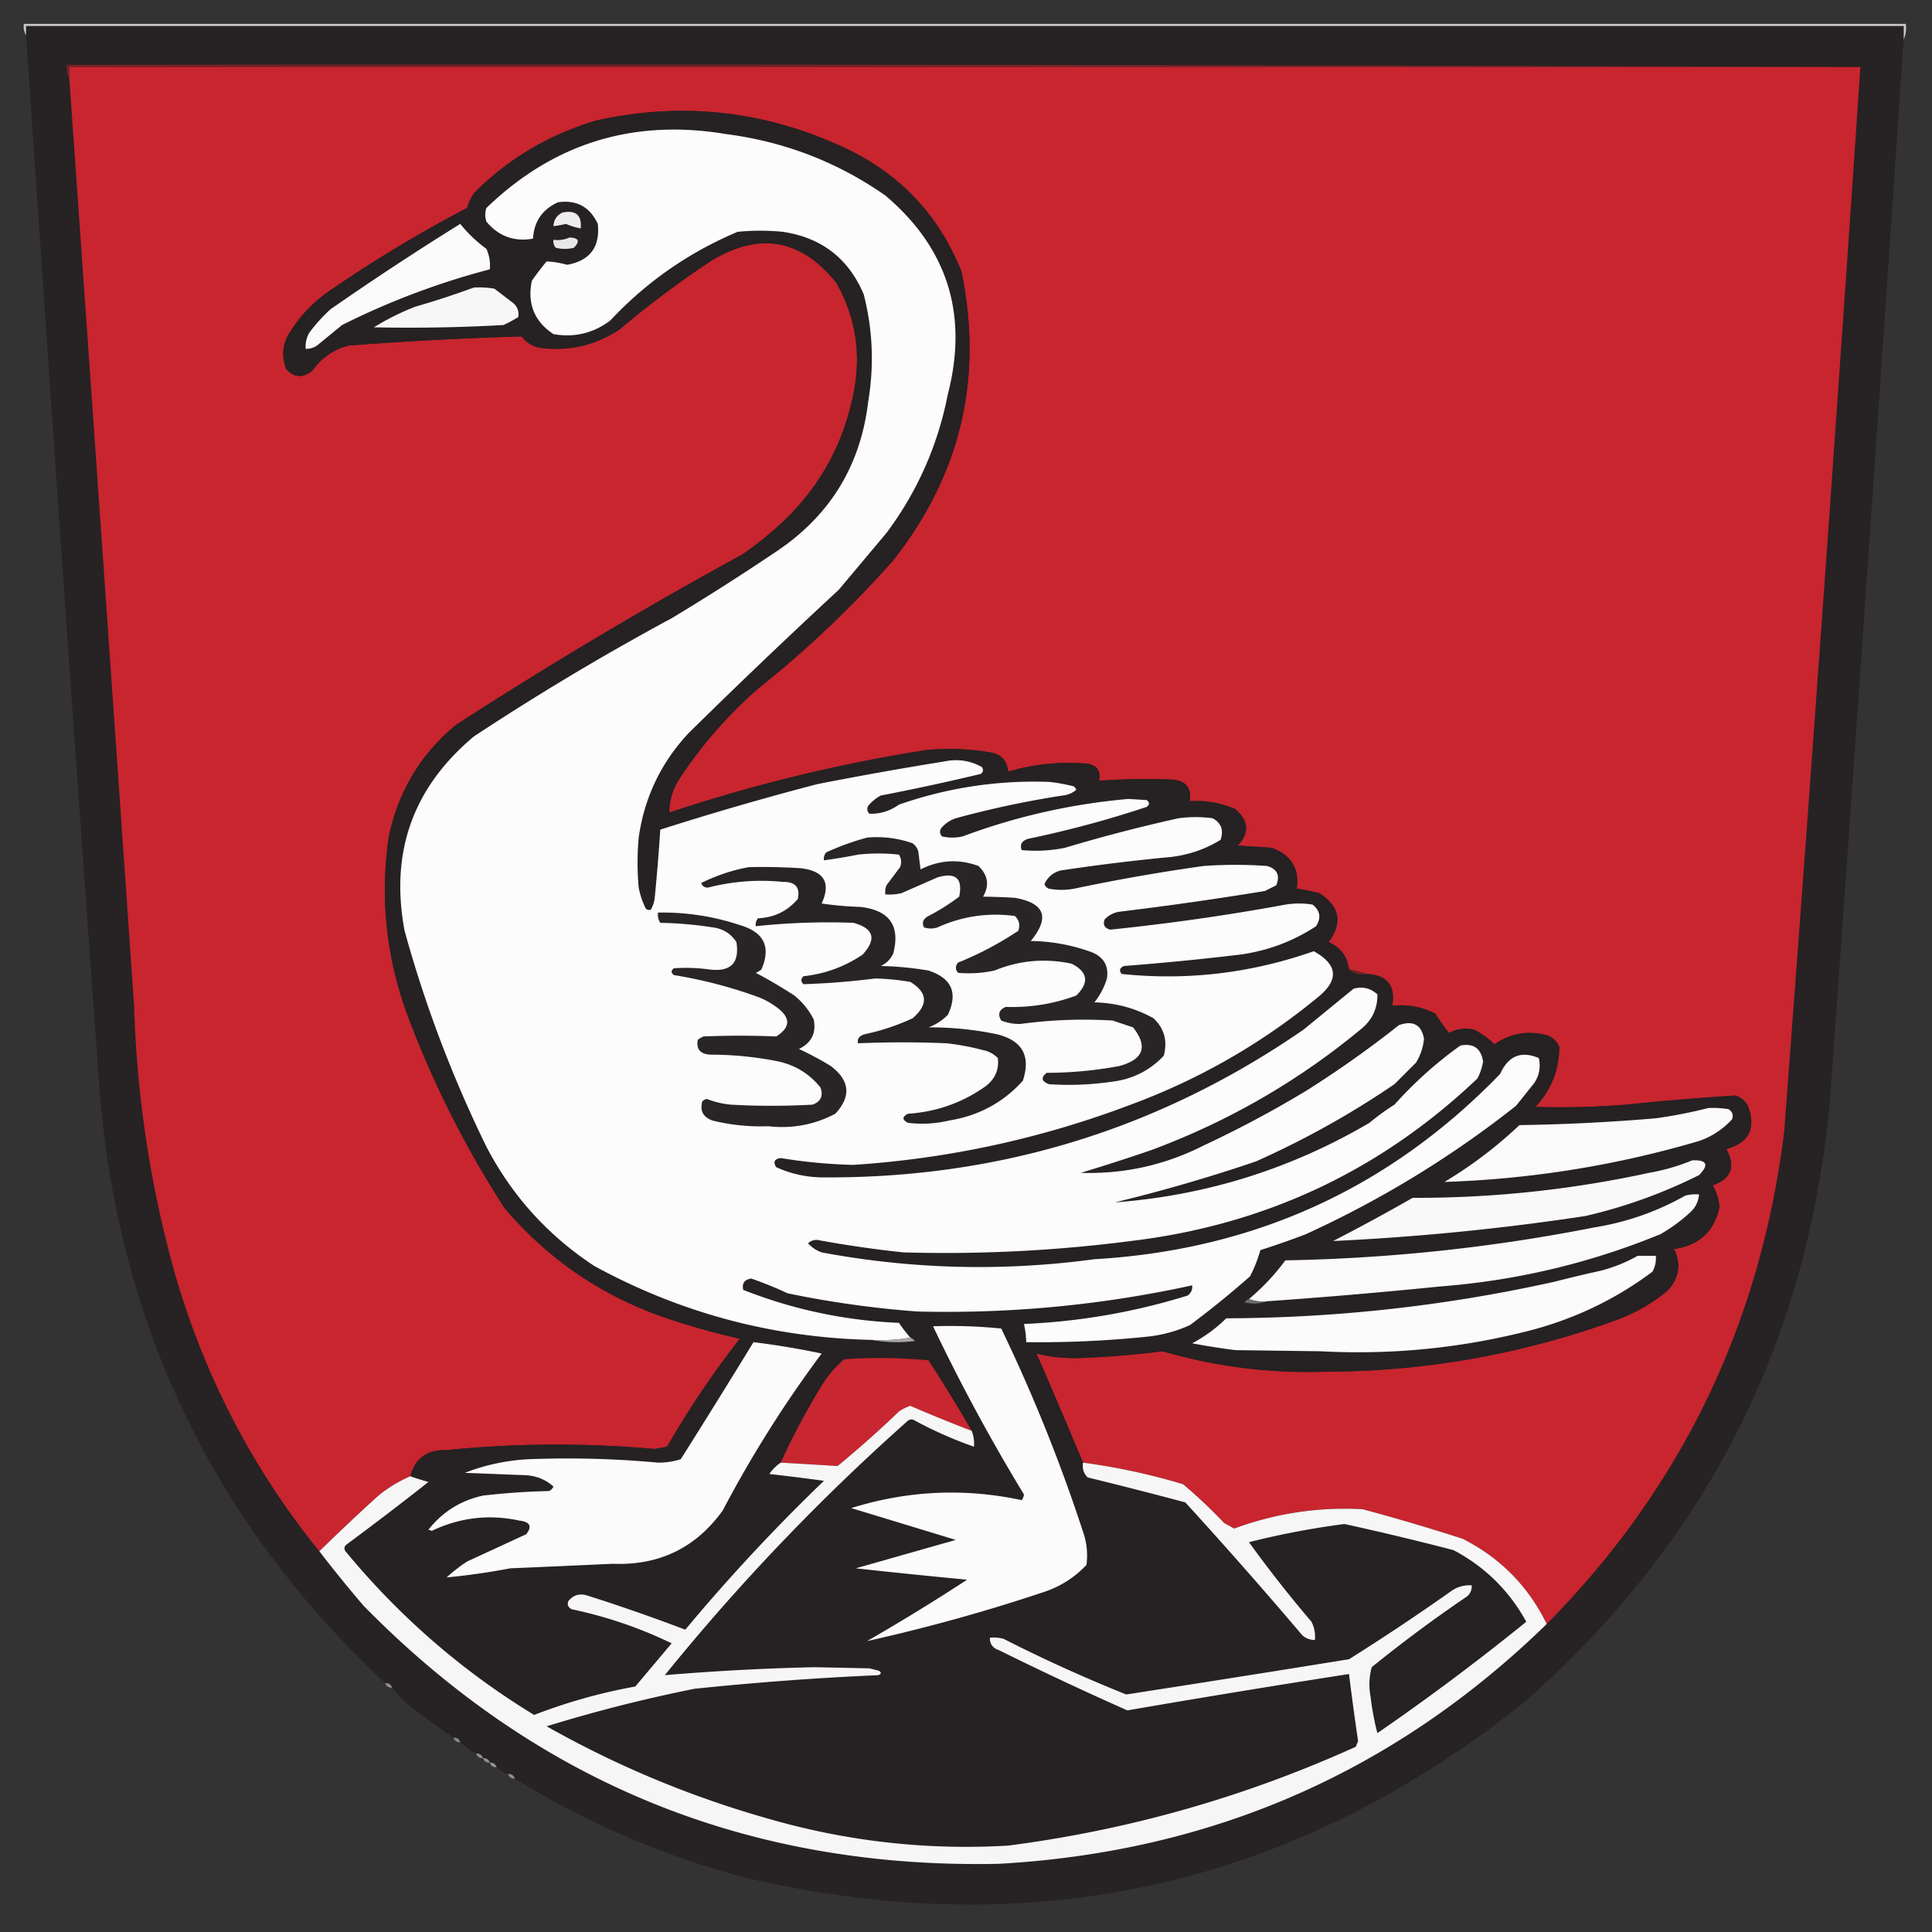 <svg xmlns="http://www.w3.org/2000/svg" width="850" height="850" style="shape-rendering:geometricPrecision;text-rendering:geometricPrecision;image-rendering:optimizeQuality;fill-rule:evenodd;clip-rule:evenodd"><rect width="100%" height="100%" fill="#333333" stroke="none"/><path style="opacity:1" fill="#c8c7c7" d="M837.5 17.5v-6h-826v4c-.951-1.419-1.284-3.085-1-5h828c.302 2.56-.032 4.893-1 7z"/><path style="opacity:1" fill="#272223" d="M837.5 17.5a103840.317 103840.317 0 0 1-31.5 454c-6.936 111.697-52.103 204.197-135.5 277.5-101.582 80.99-215.915 106.657-343 77-35.921-9.637-69.588-24.137-101-43.5-.473-1.406-1.473-2.073-3-2-1.934-.61-3.601-1.61-5-3-.473-1.406-1.473-2.073-3-2-.473-1.406-1.473-2.073-3-2-.473-1.406-1.473-2.073-3-2a26.707 26.707 0 0 1-7-5c-.473-1.406-1.473-2.073-3-2a260.658 260.658 0 0 1-16-11.5 60.67 60.67 0 0 1-11-10.5c-.473-1.406-1.473-2.073-3-2C94.873 670.904 53.04 584.904 44 482.5a96118.408 96118.408 0 0 1-32.5-467v-4h826v6z"/><path style="opacity:1" fill="#752227" d="M818.5 29.5h-788v5c-.961-1.765-1.295-3.765-1-6 263.167-.333 526.167 0 789 1z"/><path style="opacity:1" fill="#c8252f" d="M818.5 29.5a59412.243 59412.243 0 0 1-33.5 468c-10.314 84.6-45.148 156.933-104.5 217-8.117-16.618-20.451-29.118-37-37.5a884.684 884.684 0 0 0-44-13c-19.392-1.056-38.226 1.777-56.5 8.5-1.49-.817-2.99-1.65-4.5-2.5a216.136 216.136 0 0 0-18-17 280.271 280.271 0 0 0-44-9.5 3740 3740 0 0 0-20.5-48c6.027 1.484 12.194 2.15 18.5 2a422.648 422.648 0 0 0 37-3c23.138 6.72 46.805 9.72 71 9 43.988-.053 86.654-7.553 128-22.5 8.699-3.096 16.532-7.596 23.5-13.5 4.815-5.535 5.648-11.535 2.5-18 11.053-1.557 17.72-7.724 20-18.5a22.7 22.7 0 0 0-3-9.5c8.236-2.909 10.236-8.242 6-16 10.016-2.697 13.182-9.03 9.5-19-1.227-2.226-3.061-3.726-5.5-4.5a1159.219 1159.219 0 0 0-48 4 366.032 366.032 0 0 1-40 1c7.014-7.515 10.514-16.349 10.5-26.5-1.48-3.163-3.98-4.996-7.5-5.5-7.636-1.502-14.636-.002-21 4.5a34.24 34.24 0 0 0-9-6.5c-3.872-.891-7.538-.391-11 1.5a110.704 110.704 0 0 1-6-8.5c-5.946-3.082-12.279-4.249-19-3.5 1.581-8.755-2.085-13.422-11-14a99.97 99.97 0 0 0-8-2c-.708-5.71-3.708-9.71-9-12 6.295-8.511 4.962-15.678-4-21.5a79.066 79.066 0 0 0-10-2c1.26-8.787-2.407-14.787-11-18l-15-1c5.324-5.478 4.991-10.811-1-16-6.371-2.774-13.038-3.941-20-3.5.733-6.034-1.933-9.201-8-9.5a284.963 284.963 0 0 0-32 .5c.903-4.257-.764-6.757-5-7.5-11.889-1.018-23.555.148-35 3.5-.354-4.858-3.021-7.692-8-8.5a107.618 107.618 0 0 0-28-1 703.679 703.679 0 0 0-113 27.5c-.079-5.28 1.421-10.28 4.5-15 9.636-14.646 21.136-27.813 34.5-39.5a476.65 476.65 0 0 0 59.5-56.5c29.678-37.711 39.678-80.045 30-127-9.961-24.962-27.128-43.129-51.5-54.5-35.045-16.344-71.378-20.344-109-12-20.586 6.035-38.419 16.535-53.5 31.5a20.506 20.506 0 0 0-3.5 7 581.74 581.74 0 0 0-62 37.5c-6.21 4.542-11.376 10.042-15.5 16.5-3.706 5.315-4.373 10.982-2 17 3.542 3.716 7.375 3.882 11.5.5 3.98-5.649 9.314-9.315 16-11a1648.272 1648.272 0 0 1 76-4c2.027 2.681 4.693 4.347 8 5 12.628 1.683 24.295-.984 35-8a436.887 436.887 0 0 1 40-30c21.395-13.188 39.895-10.021 55.5 9.5 8.074 14.332 10.741 29.665 8 46-4.536 25.575-16.703 46.742-36.5 63.5a148.633 148.633 0 0 1-13 10 1985.133 1985.133 0 0 0-126 75c-15.579 12.948-25.412 29.448-29.5 49.5-3.902 27.453-.902 54.12 9 80 11.111 29.223 25.111 56.89 42 83 18.554 21.872 41.387 37.705 68.5 47.5a338.741 338.741 0 0 0 35 10 402.961 402.961 0 0 0-32 47.5l-5.5 1a481.351 481.351 0 0 0-91.5.5c-8.483-.28-13.816 3.553-16 11.5a60.496 60.496 0 0 0-14 8.5 904.641 904.641 0 0 0-26 24.5c-29.244-36.145-50.41-76.811-63.5-122-10.805-38.566-16.805-77.899-18-118-9.41-136.013-18.91-272.013-28.5-408v-5h788z"/><path style="opacity:1" fill="#262122" d="M593.5 426.5c2.135 1.869 4.802 2.536 8 2 8.915.578 12.581 5.245 11 14 6.721-.749 13.054.418 19 3.5a110.704 110.704 0 0 0 6 8.5c3.462-1.891 7.128-2.391 11-1.5a34.24 34.24 0 0 1 9 6.5c6.364-4.502 13.364-6.002 21-4.5 3.52.504 6.02 2.337 7.5 5.5.014 10.151-3.486 18.985-10.5 26.5 13.344.396 26.677.063 40-1a1159.219 1159.219 0 0 1 48-4c2.439.774 4.273 2.274 5.5 4.5 3.682 9.97.516 16.303-9.5 19 4.236 7.758 2.236 13.091-6 16a22.7 22.7 0 0 1 3 9.5c-2.28 10.776-8.947 16.943-20 18.5 3.148 6.465 2.315 12.465-2.5 18-6.968 5.904-14.801 10.404-23.5 13.5-41.346 14.947-84.012 22.447-128 22.5-24.195.72-47.862-2.28-71-9a422.648 422.648 0 0 1-37 3c-6.306.15-12.473-.516-18.5-2a3740 3740 0 0 1 20.5 48c-.417 2.579.25 4.746 2 6.5a2030.995 2030.995 0 0 1 43 11 2129.486 2129.486 0 0 1 51.5 58.5c1.584 1.361 3.418 2.028 5.5 2 .252-2.82-.248-5.486-1.5-8a547.23 547.23 0 0 1-27.5-35 358.473 358.473 0 0 1 42-8 1255.504 1255.504 0 0 1 48 11.5c13.807 7.307 24.474 17.807 32 31.5a1041.906 1041.906 0 0 1-65.5 49 115.607 115.607 0 0 1-3-16 28.717 28.717 0 0 1 .5-13 607.655 607.655 0 0 1 41-30.5c2.107-1.264 3.107-3.097 3-5.5-3.294-.241-6.294.592-9 2.5a992.677 992.677 0 0 1-45 30 14946.73 14946.73 0 0 1-98 15.5 655.793 655.793 0 0 1-54-24.5 18.453 18.453 0 0 0-6-.5c-.048 2.792 1.285 4.625 4 5.5a1448.826 1448.826 0 0 0 56.5 26.5 5940.366 5940.366 0 0 1 97.5-16c1.223 9.84 2.556 19.673 4 29.5l-1 2.5c-48.836 22.112-99.836 36.612-153 43.5-36.02 2.081-71.353-1.919-106-12-33.966-9.652-66.3-23.152-97-40.5a662.34 662.34 0 0 1 65-16.5 1347.876 1347.876 0 0 1 81-6c1.333-.667 1.333-1.333 0-2l-4-1-24.5-.5a1082.3 1082.3 0 0 0-65.5 3.5c32.55-40.219 68.217-77.552 107-112 1-.667 2-.667 3 0a184.15 184.15 0 0 0 26 11.5c.202-2.45-.131-4.783-1-7a757.198 757.198 0 0 0-19-31 228.677 228.677 0 0 0-37-.5c-4.252 3.581-7.752 7.748-10.5 12.5a301.435 301.435 0 0 0-17.5 33 17.858 17.858 0 0 0-5 5 947.111 947.111 0 0 1 24 3 811.025 811.025 0 0 0-61 65.5 813.29 813.29 0 0 0-43-15c-3.456-1.123-6.29-.29-8.5 2.5-.507 1.496-.007 2.663 1.5 3.5a190.528 190.528 0 0 1 44 15l-16 19a241.574 241.574 0 0 0-44.5 12.5c-31.564-19.211-59.231-43.211-83-72-.749-1.135-.583-2.135.5-3a1434.953 1434.953 0 0 0 36-27.5 127.96 127.96 0 0 1-8-2.5c2.184-7.947 7.517-11.78 16-11.5a481.351 481.351 0 0 1 91.5-.5l5.5-1a402.961 402.961 0 0 1 32-47.5 338.741 338.741 0 0 1-35-10c-27.113-9.795-49.946-25.628-68.5-47.5-16.889-26.11-30.889-53.777-42-83-9.902-25.88-12.902-52.547-9-80 4.088-20.052 13.921-36.552 29.5-49.5a1985.133 1985.133 0 0 1 126-75 148.633 148.633 0 0 0 13-10c19.797-16.758 31.964-37.925 36.5-63.5 2.741-16.335.074-31.668-8-46-15.605-19.521-34.105-22.688-55.5-9.5a436.887 436.887 0 0 0-40 30c-10.705 7.016-22.372 9.683-35 8-3.307-.653-5.973-2.319-8-5a1648.272 1648.272 0 0 0-76 4c-6.686 1.685-12.02 5.351-16 11-4.125 3.382-7.958 3.216-11.5-.5-2.373-6.018-1.706-11.685 2-17 4.124-6.458 9.29-11.958 15.5-16.5a581.74 581.74 0 0 1 62-37.5 20.506 20.506 0 0 1 3.5-7c15.081-14.965 32.914-25.465 53.5-31.5 37.622-8.344 73.955-4.344 109 12 24.372 11.371 41.539 29.538 51.5 54.5 9.678 46.955-.322 89.289-30 127a476.65 476.65 0 0 1-59.5 56.5c-13.364 11.687-24.864 24.854-34.5 39.5-3.079 4.72-4.579 9.72-4.5 15a703.679 703.679 0 0 1 113-27.5 107.618 107.618 0 0 1 28 1c4.979.808 7.646 3.642 8 8.5 11.445-3.352 23.111-4.518 35-3.5 4.236.743 5.903 3.243 5 7.5a284.963 284.963 0 0 1 32-.5c6.067.299 8.733 3.466 8 9.5 6.962-.441 13.629.726 20 3.5 5.991 5.189 6.324 10.522 1 16l15 1c8.593 3.213 12.26 9.213 11 18a79.066 79.066 0 0 1 10 2c8.962 5.822 10.295 12.989 4 21.5 5.292 2.29 8.292 6.29 9 12z"/><path style="opacity:1" fill="#fcfcfc" d="M400.5 588.5c-5.475.989-11.142 1.322-17 1-43.349-.953-84.016-11.786-122-32.5-20.412-13.409-36.245-30.909-47.5-52.5a544.664 544.664 0 0 1-36-95c-6.485-34.55 3.681-63.05 30.5-85.5a1138.178 1138.178 0 0 1 87-52 1086.146 1086.146 0 0 0 47-30c23.057-15.754 36.224-37.587 39.5-65.5 2.634-15.862 1.967-31.528-2-47-6.673-15.761-18.506-24.928-35.5-27.5a100.2 100.2 0 0 0-20 0c-21.464 9.059-40.131 22.059-56 39-7.443 5.61-15.776 7.61-25 6-8.432-5.615-11.598-13.448-9.5-23.5a126.282 126.282 0 0 1 6.5-8.5c2.99.152 5.99.652 9 1.5 10.073-1.81 14.573-7.81 13.5-18-3.491-7.493-9.325-10.66-17.5-9.5-6.887 3.105-10.554 8.439-11 16-8.288 1.46-15.122-1.04-20.5-7.5-.667-2-.667-4 0-6 29.547-28.512 64.714-39.346 105.5-32.5 25.627 3.316 48.96 12.316 70 27 27.391 23.184 36.558 52.35 27.5 87.5-4.391 22.442-13.391 42.775-27 61l-21 25a2932.1 2932.1 0 0 0-66 63c-12.157 12.982-19.491 28.316-22 46a121.19 121.19 0 0 0 0 22 35.716 35.716 0 0 0 3 9c.718.951 1.551 1.117 2.5.5a15.256 15.256 0 0 0 1.5-4.5 884.394 884.394 0 0 0 2.5-30.5 1359.627 1359.627 0 0 1 69-20 1635.367 1635.367 0 0 1 56-10c5.879-1.223 11.379-.389 16.5 2.5.749 1.135.583 2.135-.5 3a1018.381 1018.381 0 0 1-44 9.5 18.778 18.778 0 0 0-5.5 4.5c-.684 1.284-.517 2.451.5 3.5 4.704.163 9.037-1.17 13-4 21.385-7.453 43.385-10.786 66-10a73.619 73.619 0 0 1 11 2c.457.414.791.914 1 1.5-1.72 1.434-3.72 2.267-6 2.5a420.607 420.607 0 0 0-47 10c-2.602.883-4.769 2.383-6.5 4.5-.684 1.284-.517 2.451.5 3.5 3 .667 6 .667 9 0a276.104 276.104 0 0 1 73-16.5l8 .5c1.333 1 1.333 2 0 3a460.982 460.982 0 0 1-52 14c-2.912.845-3.912 2.512-3 5a64.38 64.38 0 0 0 19-1 705.136 705.136 0 0 1 50-13c5-.667 10-.667 15 0 3.792 2.053 4.958 5.219 3.5 9.5-6.577 4.031-13.744 6.531-21.5 7.5a874 874 0 0 0-49 6c-3.28.95-5.613 2.95-7 6 .405.945 1.072 1.612 2 2 3.667.667 7.333.667 11 0a844.155 844.155 0 0 1 57-10 196.152 196.152 0 0 1 28 0c4.419 1.34 5.753 4.173 4 8.5l-5 2.5a1528.984 1528.984 0 0 1-63 9c-2.958.229-5.458 1.396-7.5 3.5-.865 2.388-.032 3.888 2.5 4.5a981.396 981.396 0 0 0 77-11c4-.667 8-.667 12 0 3.335 2.679 3.835 5.845 1.5 9.5-10.147 6.671-21.314 10.837-33.5 12.5a1208.802 1208.802 0 0 1-51 5c-1.905.826-2.239 1.993-1 3.5 28.813 3.002 56.98-.332 84.5-10 10.731 5.925 11.231 12.758 1.5 20.5-24.578 20.194-51.911 35.86-82 47-39.373 14.907-80.039 23.741-122 26.5a228.172 228.172 0 0 1-32-3c-2.782.359-3.448 1.692-2 4 6.28 2.884 12.947 4.384 20 4.5 77.671.591 148.338-21.076 212-65l22-18c4.005-1.098 7.505-.265 10.5 2.5.089 6.324-2.411 11.49-7.5 15.5-27.561 22.789-58.227 40.456-92 53a838.933 838.933 0 0 1-31 10c19.016.597 37.016-3.403 54-12a484.216 484.216 0 0 0 45-24 464.211 464.211 0 0 0 41-29c6.215-2.154 9.882-.154 11 6a24.52 24.52 0 0 1-3.5 10.5l-9.5 9.5c-19.236 13.122-39.569 24.456-61 34a714.99 714.99 0 0 1-62 18c40.046-3.015 77.379-14.682 112-35a102.264 102.264 0 0 1 11-8c8.772-9.778 18.439-18.445 29-26 5.748-1.126 9.081 1.208 10 7a24.879 24.879 0 0 1-2.5 7.5c-42.762 40.626-93.596 64.46-152.5 71.5a637.977 637.977 0 0 1-100 5 495.102 495.102 0 0 1-38-5.5c-1.567-.023-2.9.477-4 1.5a14.587 14.587 0 0 0 6 4c39.801 7.439 79.801 8.439 120 3 70.344-4.086 129.844-31.252 178.5-81.5 3.575-7.967 9.241-10.3 17-7 .912 3.952.245 7.619-2 11l-8 10c-28.447 22.486-59.28 41.319-92.5 56.5a356.453 356.453 0 0 1-20 7 60.692 60.692 0 0 1-4.5 11.5 407.306 407.306 0 0 1-26.5 21.5 60.277 60.277 0 0 1-18 5 465.506 465.506 0 0 1-54 2.5 41.541 41.541 0 0 0-1-8c24.575-1.07 48.575-5.237 72-12.5 1.537-1.11 2.203-2.61 2-4.5-39.836 8.703-80.169 12.537-121 11.5a441.332 441.332 0 0 1-57-8 165.926 165.926 0 0 0-16-6.5c-2.992.48-4.159 2.147-3.5 5 21.952 8.658 44.785 13.491 68.5 14.5a68.974 68.974 0 0 0 5 6.5z"/><path style="opacity:1" fill="#ededed" d="M247.5 93.5c5.834-1.163 8.5 1.17 8 7a29.286 29.286 0 0 1-6.5-2 47.477 47.477 0 0 1-5.5 1c.157-2.818 1.491-4.818 4-6z"/><path style="opacity:1" fill="#fafafa" d="M202.5 98.5c3.258 4.087 7.091 7.754 11.5 11 1.289 2.851 1.789 5.851 1.5 9a331.97 331.97 0 0 0-65 24.5l-11 9c-1.525 1.009-3.192 1.509-5 1.5-.202-2.489.298-4.823 1.5-7a70.588 70.588 0 0 1 9.5-10.5 1320.866 1320.866 0 0 1 57-37.5z"/><path style="opacity:1" fill="#e9e8e8" d="M250.5 104.5c4.152.131 4.818 1.631 2 4.5a16.242 16.242 0 0 1-8 0c-.837-1.011-1.17-2.178-1-3.5 2.559.302 4.893-.032 7-1z"/><path style="opacity:1" fill="#f8f7f7" d="M208.5 126.5a40.914 40.914 0 0 1 9 .5l8.5 6.5c1.751 1.712 2.418 3.712 2 6a60.631 60.631 0 0 1-6.5 3.5 739.22 739.22 0 0 1-57 1 113.453 113.453 0 0 1 18-9 396.28 396.28 0 0 0 26-8.5z"/><path style="opacity:1" fill="#292526" d="M381.5 368.5c6.891-.599 13.558.235 20 2.5a6.978 6.978 0 0 1 2.5 3.5l1 8c8.35-4.194 16.85-4.694 25.5-1.5 4.21 4.082 4.877 8.582 2 13.5 4.545.042 9.212.209 14 .5 13.191 2.334 15.524 8.667 7 19a80.665 80.665 0 0 1 27 5c5.185 2.209 7.351 6.042 6.5 11.5a31.65 31.65 0 0 1-5.5 10.5c9.303.19 17.97 2.524 26 7 4.759 4.491 6.259 9.991 4.5 16.5-6.325 6.678-14.159 10.511-23.5 11.5a129.8 129.8 0 0 1-27 1c-3.316-1.251-3.65-2.918-1-5a175.107 175.107 0 0 0 32-3c10.629-2.902 12.629-8.569 6-17l-9-3a206.016 206.016 0 0 0-40.5 1.5 21.978 21.978 0 0 1-8.5-1.5c-1.64-2.776-.973-4.776 2-6 10.688.356 21.022-1.311 31-5 5.793-5.691 5.126-10.357-2-14-11.623-2.503-22.956-1.503-34 3a53.05 53.05 0 0 1-16 1c-1.247-1.494-1.247-2.994 0-4.5a143.572 143.572 0 0 0 26.5-14c.896-2.525.396-4.692-1.5-6.5-11.818-1.569-23.151.097-34 5-2 .667-4 .667-6 0-1-2.091-.333-3.757 2-5a93.983 93.983 0 0 0 13.5-8.5c1.655-8.008-1.512-10.841-9.5-8.5l-16 7c-2.31.497-4.643.663-7 .5a8.43 8.43 0 0 1 .5-4l6-8c.743-1.941.576-3.774-.5-5.5-6-.667-12-.667-18 0a234.97 234.97 0 0 1-15 2.5c-.17-1.322.163-2.489 1-3.5 5.93-2.696 11.93-4.863 18-6.5z"/><path style="opacity:1" fill="#282425" d="M329.5 381.5c7.674-.166 15.341 0 23 .5 10.131 1.259 13.131 6.426 9 15.5 5.638.83 11.304 1.33 17 1.5 12.821 1.455 17.654 8.288 14.5 20.5-1.167 2.5-3 4.333-5.5 5.5 7.063.16 14.063.827 21 2 10.227 3.36 13.06 9.86 8.5 19.5a23.156 23.156 0 0 1-8.5 5.5 144.67 144.67 0 0 1 30 3c11.275 2.72 15.108 9.553 11.5 20.5-8.661 9.585-19.495 15.418-32.5 17.5a50.834 50.834 0 0 1-18 1c-2.667-1.333-2.667-2.667 0-4 12.497-.832 23.83-4.832 34-12 4.273-3.221 6.106-7.388 5.5-12.5-1.8-1.817-3.966-2.984-6.5-3.5a112.884 112.884 0 0 0-16-3 466.196 466.196 0 0 0-39 0c-.459-1.943.541-3.276 3-4a97.203 97.203 0 0 0 21-7c6.983-6.029 6.65-11.362-1-16a103.278 103.278 0 0 0-15.5-1.5 333.886 333.886 0 0 1-31.5 2.5c-1.231-1.183-1.231-2.349 0-3.5 9.469-1.032 18.136-4.198 26-9.5 6.288-6.846 4.955-11.513-4-14a300.07 300.07 0 0 0-43 1.5c-.17-1.322.163-2.489 1-3.5 7.101-.301 12.934-3.134 17.5-8.5 1.101-5.079-1.065-7.579-6.5-7.5-11.158-1.112-22.158-.278-33 2.5-1.5.047-2.5-.619-3-2 6.752-3.362 13.752-5.695 21-7z"/><path style="opacity:1" fill="#292526" d="M289.5 401.5a106.91 106.91 0 0 1 36 5.5c10.629 3.086 13.795 9.586 9.5 19.5a9.454 9.454 0 0 1-2.5 1.5 215.783 215.783 0 0 1 17 10c3.592 2.921 6.425 6.421 8.5 10.5 1.19 5.985-.977 10.318-6.5 13a140.655 140.655 0 0 1 14 7.5c8.412 6.362 9.079 13.362 2 21-9.23 4.852-19.063 6.685-29.5 5.5a88.798 88.798 0 0 1-24.5-2.5c-4.165-1.483-5.665-4.316-4.5-8.5a3.943 3.943 0 0 1 2-1 39.448 39.448 0 0 0 10.5 2.5c12 .667 24 .667 36 0 3.604-1.334 4.771-3.834 3.5-7.5-4.768-5.973-10.935-9.806-18.5-11.5a151.663 151.663 0 0 0-30-3c-4.418-.238-6.251-2.405-5.5-6.5a9.454 9.454 0 0 1 2.5-1.5 385.418 385.418 0 0 1 32 0c6.44-4.049 6.44-8.383 0-13a36.16 36.16 0 0 0-7-4 202.887 202.887 0 0 0-38-10c-1.333-1-1.333-2 0-3a77.385 77.385 0 0 1 15.5.5c9.436 1.231 13.436-2.769 12-12-2.457-3.779-5.957-5.946-10.5-6.5a168.793 168.793 0 0 0-23-2c-.88-1.356-1.214-2.856-1-4.5z"/><path style="opacity:1" fill="#722227" d="M593.5 426.5a99.97 99.97 0 0 1 8 2c-3.198.536-5.865-.131-8-2z"/><path style="opacity:1" fill="#fafafa" d="M751.5 487.5a40.914 40.914 0 0 1 9 .5c1.711 1.133 2.211 2.633 1.5 4.5-4.043 4.377-8.876 7.544-14.5 9.5-36.558 10.76-73.891 16.76-112 18a189.783 189.783 0 0 0 33-25 847.553 847.553 0 0 0 60-3 205.358 205.358 0 0 0 23-4.5z"/><path style="opacity:1" fill="#f9f9f9" d="M744.5 510.5c6.521-.262 7.521 1.905 3 6.5a223.868 223.868 0 0 1-50 18 1078.504 1078.504 0 0 1-111 11 881.916 881.916 0 0 0 35-19 480.725 480.725 0 0 0 104-11c6.64-1.162 12.974-2.996 19-5.5z"/><path style="opacity:1" fill="#fbfafa" d="M557.5 572.5c-2.885.306-5.552-.027-8-1a96.957 96.957 0 0 0 16-17 771.962 771.962 0 0 0 136-14.5c14.177-2.281 27.51-6.948 40-14a18.453 18.453 0 0 1 6-.5c-.262 3.191-1.595 5.858-4 8a71.766 71.766 0 0 1-13 9.5c-31.061 12.748-63.395 20.415-97 23a2472.86 2472.86 0 0 1-76 6.5z"/><path style="opacity:1" fill="#fbfbfb" d="M720.5 552.5h8c.202 2.489-.298 4.823-1.5 7-15.81 11.821-33.31 20.321-52.5 25.5-30.637 8.031-61.804 11.197-93.5 9.5l-37.5-.5a306.978 306.978 0 0 1-19-3 63.97 63.97 0 0 0 15-11c48.611-.161 96.611-5.494 144-16 6.97-1.773 13.97-3.44 21-5 5.703-1.506 11.037-3.672 16-6.5z"/><path style="opacity:1" fill="#6f6c6d" d="M549.5 571.5c2.448.973 5.115 1.306 8 1-3.14 1.141-6.473 1.308-10 .5.544-.717 1.211-1.217 2-1.5z"/><path style="opacity:1" fill="#fbfbfb" d="M410.5 583.5a225.771 225.771 0 0 1 30 1 723.276 723.276 0 0 1 36.5 91 31.41 31.41 0 0 1 1 13c-4.925 5.213-10.759 9.046-17.5 11.5a772.838 772.838 0 0 1-79 22 931.912 931.912 0 0 0 44-27 3347.14 3347.14 0 0 1-49-5l44-12.5-46-14c24.783-7.731 49.783-8.897 75-3.5a4.933 4.933 0 0 0 1-2.5 824.382 824.382 0 0 1-40-74z"/><path style="opacity:1" fill="#a7a5a5" d="M400.5 588.5c.789.283 1.456.783 2 1.5-6.514.82-12.847.653-19-.5 5.858.322 11.525-.011 17-1z"/><path style="opacity:1" fill="#fbfbfb" d="M331.5 590.5a351.78 351.78 0 0 1 30 5 517.795 517.795 0 0 0-43.5 69c-11.831 16.497-27.997 24.331-48.5 23.5a11654.58 11654.58 0 0 1-45 2 302.539 302.539 0 0 1-28 4 71.916 71.916 0 0 1 9-7l26-12c2.726-3.45 1.726-5.45-3-6-13.321-2.866-26.154-1.366-38.5 4.5l-1.5-.5c6.207-7.874 14.207-12.874 24-15a310.054 310.054 0 0 1 29-2c.928-.388 1.595-1.055 2-2-3.653-3.221-7.986-4.888-13-5l-26-1c8.997-3.5 18.33-5.5 28-6 19.03-.747 38.03-.247 57 1.5a32.614 32.614 0 0 0 10-1.5 4211.211 4211.211 0 0 0 32-51.5z"/><path style="opacity:1" fill="#c82631" d="M427.5 629.5a677.67 677.67 0 0 1-27-11 20.023 20.023 0 0 0-5 2.5 458.453 458.453 0 0 1-27 24 3809.726 3809.726 0 0 0-25-1.5 301.435 301.435 0 0 1 17.5-33c2.748-4.752 6.248-8.919 10.5-12.5a228.677 228.677 0 0 1 37 .5 757.198 757.198 0 0 1 19 31z"/><path style="opacity:1" fill="#f7f6f6" d="M427.5 629.5c.869 2.217 1.202 4.55 1 7a184.15 184.15 0 0 1-26-11.5c-1-.667-2-.667-3 0-38.783 34.448-74.45 71.781-107 112a1082.3 1082.3 0 0 1 65.5-3.5l24.5.5 4 1c1.333.667 1.333 1.333 0 2a1347.876 1347.876 0 0 0-81 6 662.34 662.34 0 0 0-65 16.5c30.7 17.348 63.034 30.848 97 40.5 34.647 10.081 69.98 14.081 106 12 53.164-6.888 104.164-21.388 153-43.5l1-2.5a1338.326 1338.326 0 0 1-4-29.5 5940.366 5940.366 0 0 0-97.5 16 1448.826 1448.826 0 0 1-56.5-26.5c-2.715-.875-4.048-2.708-4-5.5a18.453 18.453 0 0 1 6 .5 655.793 655.793 0 0 0 54 24.5 14946.73 14946.73 0 0 0 98-15.5 992.677 992.677 0 0 0 45-30c2.706-1.908 5.706-2.741 9-2.5.107 2.403-.893 4.236-3 5.5a607.655 607.655 0 0 0-41 30.5 28.717 28.717 0 0 0-.5 13c.64 5.489 1.64 10.822 3 16a1041.906 1041.906 0 0 0 65.5-49c-7.526-13.693-18.193-24.193-32-31.5a1255.504 1255.504 0 0 0-48-11.5 358.473 358.473 0 0 0-42 8 547.23 547.23 0 0 0 27.5 35c1.252 2.514 1.752 5.18 1.5 8-2.082.028-3.916-.639-5.5-2a2129.486 2129.486 0 0 0-51.5-58.5 2030.995 2030.995 0 0 0-43-11c-1.75-1.754-2.417-3.921-2-6.5a280.271 280.271 0 0 1 44 9.5 216.136 216.136 0 0 1 18 17c1.51.85 3.01 1.683 4.5 2.5 18.274-6.723 37.108-9.556 56.5-8.5a884.684 884.684 0 0 1 44 13c16.549 8.382 28.883 20.882 37 37.5-66.826 65.059-147.159 100.226-241 105.5-109.795 2.329-202.961-35.504-279.5-113.5a578.344 578.344 0 0 1-19.5-24 904.641 904.641 0 0 1 26-24.5 60.496 60.496 0 0 1 14-8.5 127.96 127.96 0 0 0 8 2.5 1434.953 1434.953 0 0 1-36 27.5c-1.083.865-1.249 1.865-.5 3 23.769 28.789 51.436 52.789 83 72a241.574 241.574 0 0 1 44.5-12.5l16-19a190.528 190.528 0 0 0-44-15c-1.507-.837-2.007-2.004-1.5-3.5 2.21-2.79 5.044-3.623 8.5-2.5a813.29 813.29 0 0 1 43 15 811.025 811.025 0 0 1 61-65.5 947.111 947.111 0 0 0-24-3 17.858 17.858 0 0 1 5-5c8.375.475 16.708.975 25 1.5a458.453 458.453 0 0 0 27-24 20.023 20.023 0 0 1 5-2.5 677.67 677.67 0 0 0 27 11z"/><path style="opacity:1" fill="#929091" d="M169.5 740.5c1.527-.073 2.527.594 3 2-1.527.073-2.527-.594-3-2z"/><path style="opacity:1" fill="#8d8a8b" d="M199.5 764.5c1.527-.073 2.527.594 3 2-1.527.073-2.527-.594-3-2z"/><path style="opacity:1" fill="#918f90" d="M209.5 771.5c1.527-.073 2.527.594 3 2-1.527.073-2.527-.594-3-2zM212.5 773.5c1.527-.073 2.527.594 3 2-1.527.073-2.527-.594-3-2z"/><path style="opacity:1" fill="#979596" d="M215.5 775.5c1.527-.073 2.527.594 3 2-1.527.073-2.527-.594-3-2z"/><path style="opacity:1" fill="#908d8e" d="M223.5 780.5c1.527-.073 2.527.594 3 2-1.527.073-2.527-.594-3-2z"/></svg>
